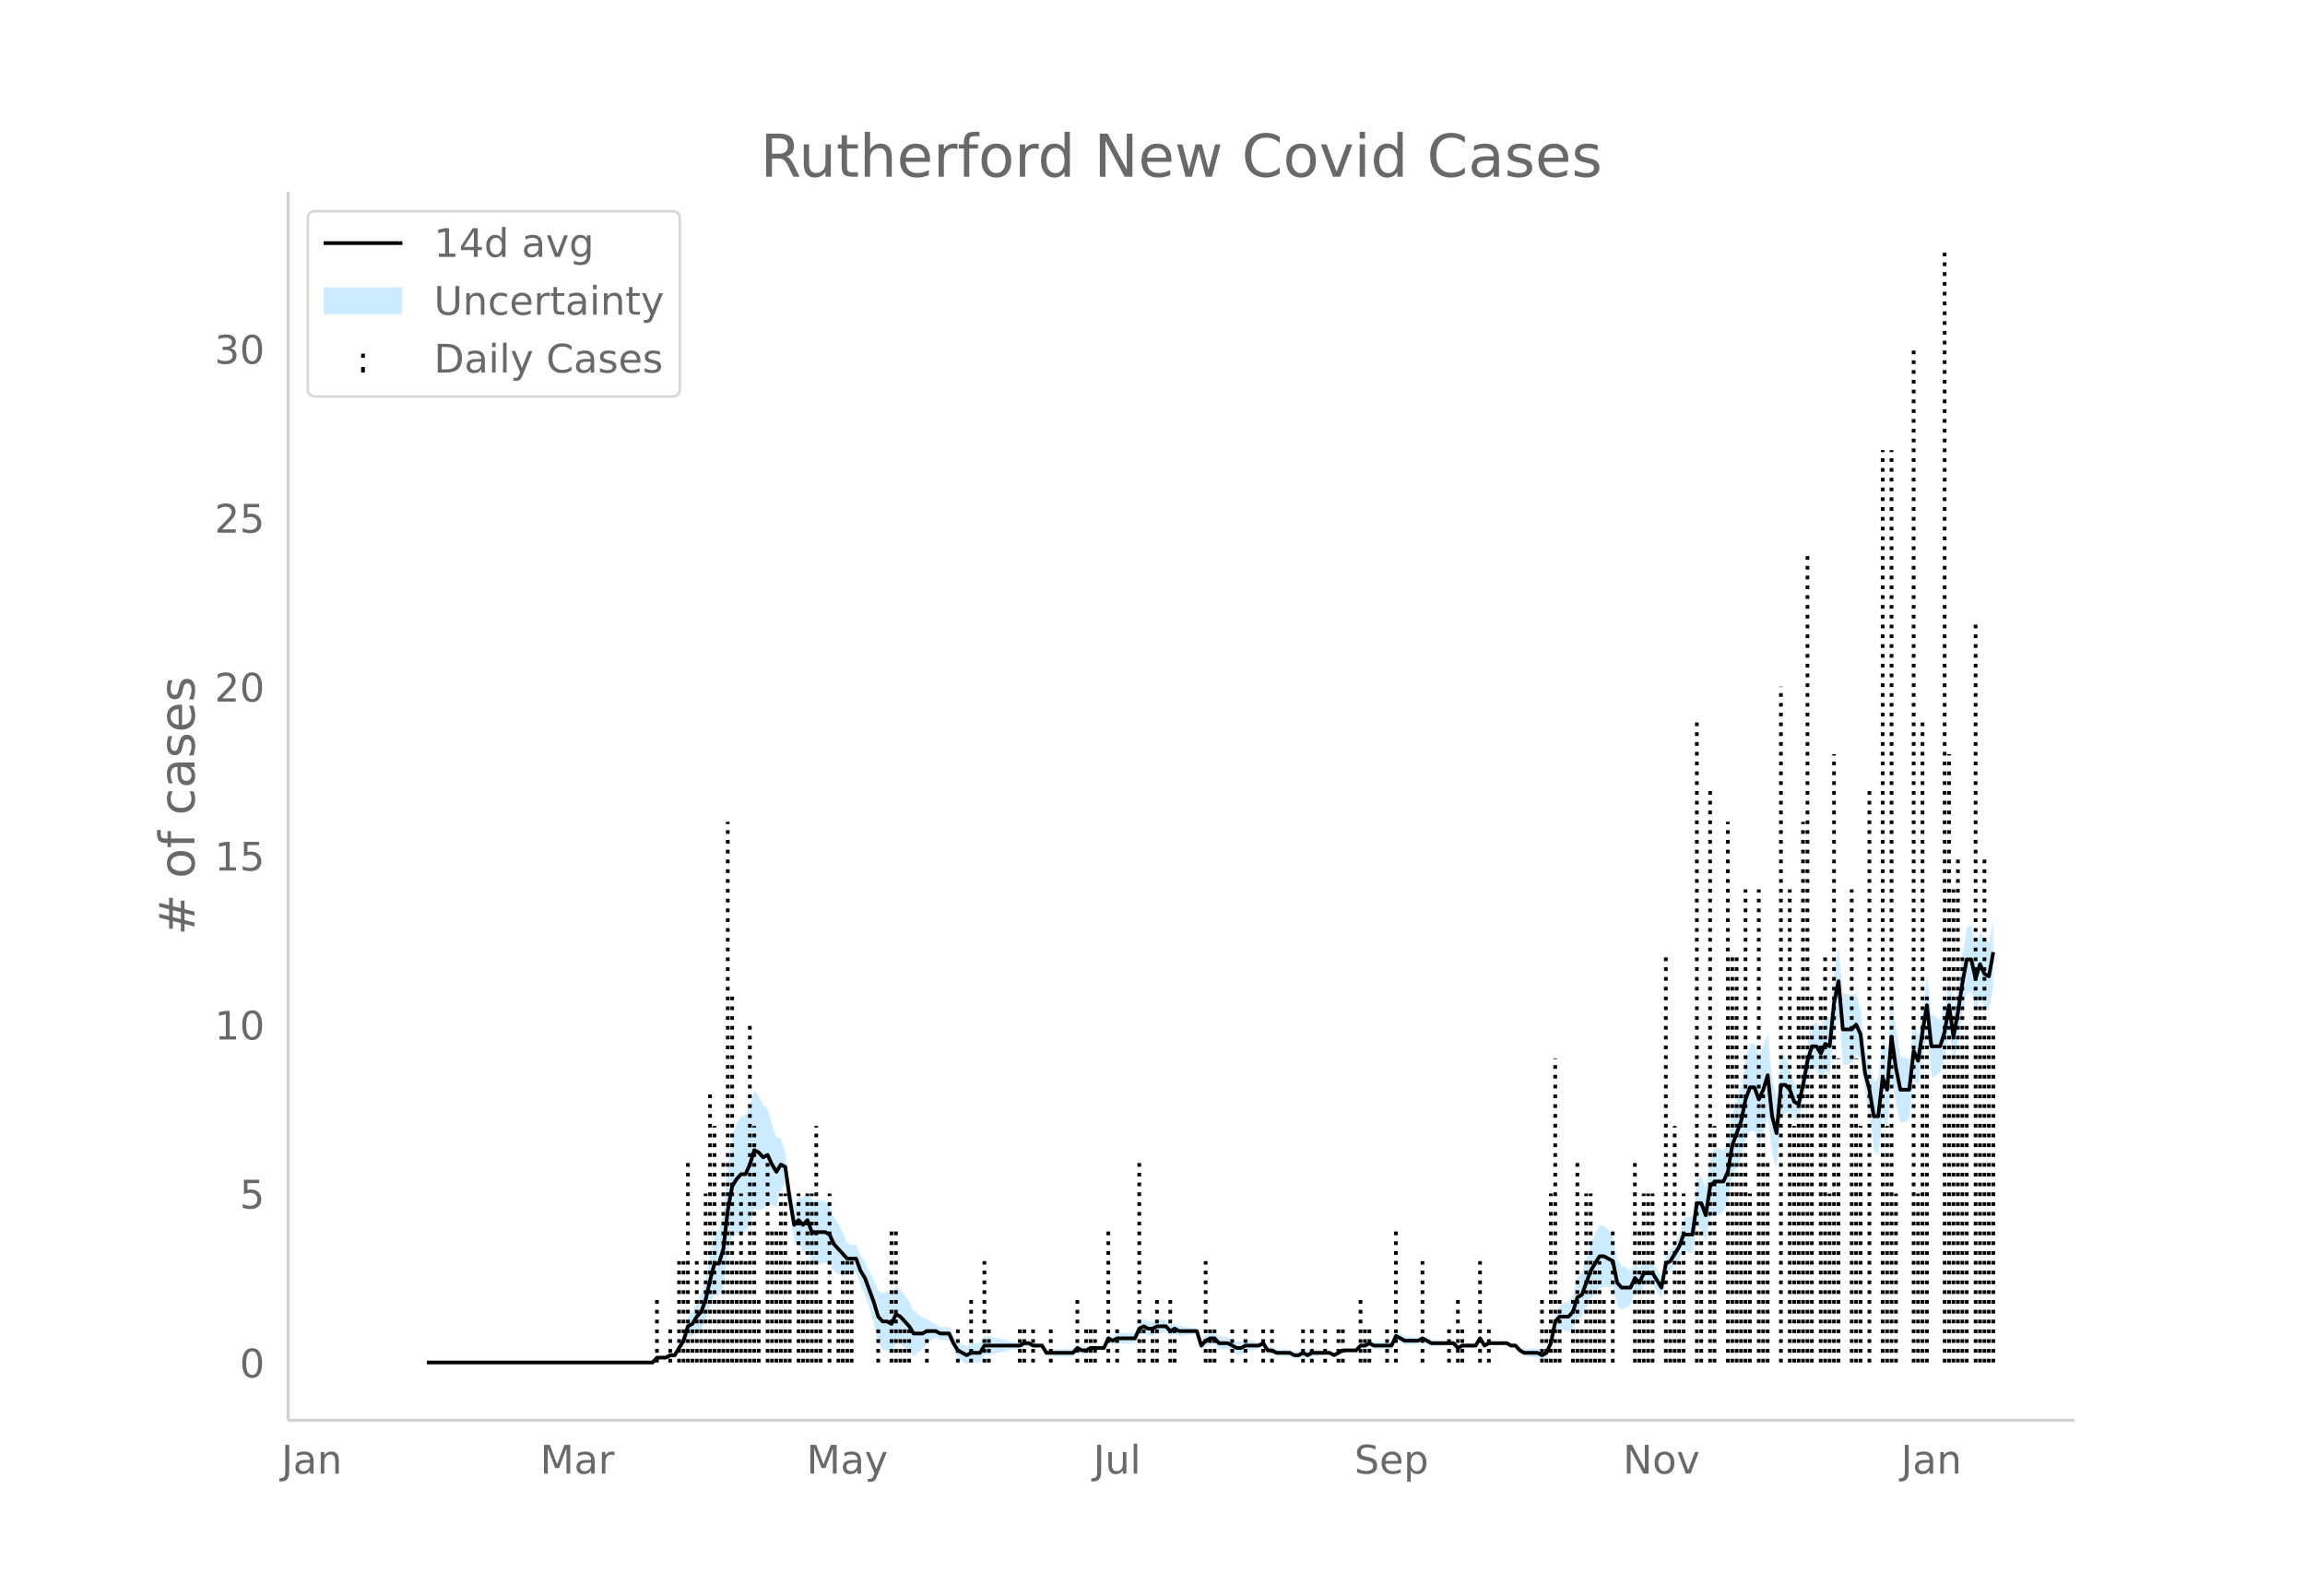 <svg height="864" viewBox="0 0 936 648" width="1248" xmlns="http://www.w3.org/2000/svg" xmlns:xlink="http://www.w3.org/1999/xlink"><defs><style>*{stroke-linecap:butt;stroke-linejoin:round}</style></defs><g id="figure_1"><path d="M0 648h936V0H0z" fill="#fff" id="patch_1"/><g id="axes_1"><path d="M117 576.72h725.4V77.76H117z" fill="none" id="patch_2"/><g id="PolyCollection_1"><defs><path d="M175.129-94.741H264.973l1.797-1.437 1.797.188 1.797.123 1.796-.754 1.797.146 1.797-2.367 1.797-2.072 1.797-4.266 1.797.11 1.797-1.83 1.797-1.01 1.797-3.685 1.796-6.017 1.797-4.815 1.797 1.292 1.797-4.526 1.797-12.925 1.797-6.882 1.797-1.123 1.797-.894 1.796.237 1.797-3.664 1.797-5.928 1.797.087 1.797.068 1.797-3.25 1.797 1.499 1.797.528 1.796-6.483 1.797-3.365 1.797 11.825 1.797 13.37 1.797-.381 1.797 3.42 1.797-1.068 1.797 5.918 1.796.179 1.797-.18 1.797-.403 1.797.069 1.797 3.3 1.797 1.364 1.797.353 1.797-.578 1.797-.814 1.796.275 1.797 5.353 1.797 3.612 1.797 5.607 1.797 6.275 1.797 7.477 1.797 3.057 1.797.419 1.796 1.02 1.797-4.311 1.797.491 1.797 1.45 1.797 1.425 1.797 2.165 1.797-1.456 1.797-1.332 1.796-2.59 1.797-1.347 1.797-.876 1.797.907 1.797.024 1.797-.024 1.797 4.295 1.797 3.126 1.796 1.132 1.797 1.248 1.797-.865 1.797.204 1.797.113 1.797-3.046 1.797-.234 1.797-.303 1.797-.391 1.796-.355 1.797-.463 1.797-.663 1.797-.08 1.797.02 1.797-.98 1.797-.207 1.797.788 1.796-.281 1.797-.543 1.797 3.483 1.797.282 1.797.192 1.797.137 1.797.097 1.797.063 1.796.033 1.797-2 1.797.935 1.797-.17 1.797-1.184 1.797-.09 1.797-.104 1.797-.12 1.796-3.246 1.797 1.204 1.797-.722 1.797.147 1.797.056 1.797-.028 1.797-.115 1.797-3.442 1.797-.64 1.796 1.003h1.797l1.797-1.004 1.797-.173 1.797-.354 1.797 1.884 1.797-1.16 1.797.833 1.796-.183 1.797-.233 1.797-.308 1.797-.463 1.797 7.017 1.797-1.72 1.797-.877 1.797.062 1.796 2.089 1.797.021 1.797-.08 1.797 1.093 1.797 1.012 1.797.022 1.797-1.13 1.797-.242 1.797-.37 1.796-.611 1.797-.99 1.797 3.069 1.797-.07 1.797.931 1.797.113 1.797.046 1.797-.015 1.796 1.11 1.797.125 1.797-.961 1.797.98 1.797-1.083 1.797-.143 1.797-.197 1.797-.623 1.796-.08 1.797.916 1.797-.98 1.797-.872 1.797.082 1.797.066h1.797l1.797-1.688 1.796.21 1.797-.768 1.797 1.052 1.797.037 1.797.005 1.797-.026 1.797-.06 1.797-3.652 1.797 1.035 1.796.956 1.797-.074 1.797-.132 1.797-.208 1.797-.938 1.797.932 1.797.98 1.797-.059 1.796-.067 1.797-.075 1.797-.086 1.797-.1 1.797 2.029 1.797-1.004 1.797.032 1.797.01 1.796-.01 1.797-2.829 1.797 2.797 1.797-1.045h7.188l1.796.989 1.797.003 1.797 2.106 1.797 1.308 1.797.235 1.797.18 1.797.139 1.797.932 1.797-.927 1.796-3.92 1.797-7.28 1.797-.664 1.797.903 1.797.678 1.797-1.247 1.797-4.647 1.797-.127 1.796-3.896 1.797-3.78 1.797-2.067 1.797-2.348 1.797-.214 1.797.087 1.797-.118 1.797 8.05 1.796 1.24 1.797-.873 1.797-1.084 1.797-5.074 1.797 1.496 1.797-4.433 1.797-.12 1.797-.006 1.796 2.867 1.797 2.652 1.797-10.159 1.797-1.11 1.797-2.517 1.797-1.952 1.797-3.668 1.797.697 1.797.31 1.796-10.63 1.797 1.122 1.797 5.255 1.797-10.407 1.797-1.009 1.797.024 1.797-1.106 1.797-4 1.796-10.067 1.797-4.061 1.797-3.986 1.797-7.092 1.797-3.62 1.797.135 1.797 5.045 1.797-3.996 1.796-6.767 1.797 15.468 1.797 5.56 1.797-20.786 1.797-2.01 1.797-.524 1.797 3.457 1.797-.034 1.796-8.284 1.797-8.758 1.797-4.274 1.797 1.203 1.797 3.446 1.797-3.105 1.797 1.57 1.797-15.973 1.797-7.77 1.796 19.616 1.797-.18 1.797-.555 1.797-3.357 1.797 1.555 1.797 15.015 1.797 8.253 1.797 13.734 1.796 2.147 1.797-15.36 1.797 5.449 1.797-21.483 1.797 11.782 1.797 6.462 1.797-.41 1.797-.684 1.796-16.45 1.797 2.528 1.797-11.63 1.797-8.178 1.797 16.778 1.797-1.022 1.797-1.527 1.797-5.726 1.796-10.254 1.797 12.742 1.797-9.333 1.797-11.146 1.797-8.636 1.797-.02 1.797 7.991 1.797-6.004 1.797 4.069 1.796 1.29 1.797-9.896v-27.835h0l-1.797 9.705-1.796-.67-1.797-3.771-1.797 5.757-1.797-7.69-1.797-.021-1.797 10.966-1.797 12.377-1.797 10.27-1.797-12.742-1.796 11.31-1.797 6.035-1.797-1.527-1.797-1.022-1.797-16.546-1.797 13.385-1.797 11.892-1.797-5.312-1.796 14.914-1.797-.684-1.797-.41-1.797-11.18-1.797-13.702-1.797 21.643-1.797-4.352-1.797 16.004-1.796 2.147-1.797-7.83-1.797-5.468-1.797-16.35-1.797-6.285-1.797.563-1.797-.555-1.797-.18-1.796-19.59-1.797 9.873-1.797 19.311-1.797-.39-1.797 4.737-1.797-2.435-1.797 1.203-1.797 7.488-1.797 10.845-1.796 7.397-1.797-1.994-1.797-6.344-1.797-4.445-1.797-2.01-1.797 18.42-1.797-8.162-1.797-17.857-1.796 4.995-1.797 3.845-1.797-4.756-1.797.135-1.797 6.18-1.797 10.551-1.797 5.816-1.797 5.74-1.796 11.496-1.797 3.84-1.797-1.106-1.797.024-1.797 2.912-1.797 13.116-1.797-4.546-1.797 1.121-1.796 14.855-1.797.31-1.797.697-1.797 6.132-1.797 3.93-1.797 3.362-1.797.851-1.797 9.444-1.797-3.23-1.796-3.013-1.797-.006-1.797-.12-1.797 3.408-1.797-2.425-1.797 2.767-1.797-1.084-1.797-.873-1.796-2.679-1.797-9.593-1.797-2.079-1.797-1.873-1.797-.213-1.797 3.533-1.797 3.814-1.797 6.02-1.796 5.905-1.797 1.834-1.797 7.114-1.797 2.674-1.797.678-1.797.903-1.797 3.256-1.797 10.363-1.796 3.92-1.797 1.034-1.797-1.028-1.797.139-1.797.18-1.797.235-1.797-.653-1.797-1.814-1.797.003-1.796-.972h-7.188l-1.797.916-1.797-3.084-1.797 3.052-1.796-.01-1.797.01-1.797.032-1.797.956-1.797-1.892-1.797-.1-1.797-.085-1.797-.076-1.796-.067-1.797-.059-1.797-.98-1.797-1.027-1.797 1.02-1.797-.206-1.797-.132-1.797-.075-1.796-1.004-1.797-.926-1.797 4.19-1.797-.06-1.797-.026-1.797.005-1.797.037-1.797-.909-1.797 1.193-1.796.21-1.797 2.233h-1.797l-1.797.065-1.797.083-1.797 1.088-1.797.98-1.797-1.045-1.796-.08-1.797-.622-1.797-.197-1.797-.143-1.797.877-1.797-.98-1.797 1-1.797.124-1.796-.85-1.797-.015-1.797.045-1.797.113-1.797-1.03-1.797-.069-1.797-2.81-1.797.969-1.796-.61-1.797-.371-1.797-.243-1.797.831-1.797.022-1.797-.948-1.797-.867-1.797-.08-1.797.021-1.796-1.832-1.797.063-1.797 1.082-1.797 2.2-1.797-4.744-1.797-.463-1.797-.308-1.797-.233-1.796-.183-1.797-1.127-1.797.8-1.797-2.036-1.797-.354-1.797-.174-1.797.957h-1.797l-1.796-.957-1.797 1.32-1.797 4.399-1.797-.115-1.797-.028-1.797.056-1.797.147-1.797 1.239-1.797-.757-1.796 4.595-1.797-.12-1.797-.103-1.797-.09-1.797.776-1.797-.17-1.797-1.026-1.797 1.921-1.796.033-1.797.063-1.797.096-1.797.138-1.797.192-1.797.282-1.797-2.398-1.797-.543-1.796-.282-1.797-1.172-1.797-.206-1.797.98-1.797.02-1.797-.08-1.797-.663-1.797-.464-1.796-.354-1.797-.392-1.797-.302-1.797-.234-1.797 2.834-1.797.114-1.797.203-1.797 1.096-1.797-.713-1.796-.827-1.797-2.756-1.797-3.545-1.797-.024-1.797.024-1.797-1.054-1.797-.876-1.797-1.347-1.796-.63-1.797-1.332-1.797-1.456-1.797-3.715-1.797-2.496-1.797-2.47-1.797-1.47-1.797 3.53-1.796-.94-1.797.42-1.797-.864-1.797-4.285-1.797-3.526-1.797-4.194-1.797-2.269-1.797-4.448-1.796.275-1.797-.815-1.797-4.498-1.797-3.567-1.797-2.557-1.797-4.54-1.797-1.892-1.797-.403-1.797-.18-1.796.179-1.797-3.883-1.797 2.851-1.797-.499-1.797 3.54-1.797-8.193-1.797-13.659-1.797-5.326-1.796-.602-1.797-5.352-1.797-6.343-1.797-1.29-1.797-3.852-1.797-1.873-1.797 5.833-1.797 4.178-1.796.237-1.797 3.026-1.797 4.758-1.797 12.72-1.797 18.44-1.797 7.235-1.797 1.292-1.797 8.907-1.796 9.665-1.797 6.115-1.797 2.911-1.797 4.052-1.797 2.07-1.797 7.495-1.797 3.81-1.797 3.512-1.797.147-1.796 1.206-1.797.123-1.797.188-1.797 2.484H175.129z" id="m9b365dae48" stroke="#fff" stroke-opacity=".2"/></defs><g clip-path="url(#p8414164d46)"><use xlink:href="#m9b365dae48" y="648" fill="#089fff" fill-opacity=".2" stroke="#fff" stroke-opacity=".2"/></g></g><g id="LineCollection_1" fill="none" stroke="#000" stroke-dasharray="1.5,2.475" stroke-width="1.5"><path clip-path="url(#p8414164d46)" d="M149.973 553.259h0M151.77 553.259h0M153.566 553.259h0M155.363 553.259h0M157.16 553.259h0M158.957 553.259h0M160.754 553.259h0M162.55 553.259h0M164.348 553.259h0M166.145 553.259h0M167.942 553.259h0M169.738 553.259h0M171.535 553.259h0M173.332 553.259h0M175.129 553.259h0M176.926 553.259h0M178.723 553.259h0M180.52 553.259h0M182.317 553.259h0M184.113 553.259h0M185.91 553.259h0M187.707 553.259h0M189.504 553.259h0M191.3 553.259h0M193.098 553.259h0M194.895 553.259h0M196.692 553.259h0M198.488 553.259h0M200.285 553.259h0M202.082 553.259h0M203.88 553.259h0M205.676 553.259h0M207.473 553.259h0M209.27 553.259h0M211.067 553.259h0M212.863 553.259h0M214.66 553.259h0M216.457 553.259h0M218.254 553.259h0M220.051 553.259h0M221.848 553.259h0M223.645 553.259h0M225.442 553.259h0M227.239 553.259h0M229.035 553.259h0M230.832 553.259h0M232.63 553.259h0M234.426 553.259h0M236.223 553.259h0M238.02 553.259h0M239.817 553.259h0M241.614 553.259h0M243.41 553.259h0M245.207 553.259h0M247.004 553.259h0M248.801 553.259h0M250.598 553.259h0M252.395 553.259h0M254.192 553.259h0M255.989 553.259h0M257.785 553.259h0M259.582 553.259h0M261.38 553.259h0M263.176 553.259h0M264.973 553.259h0M266.77 553.259v-27.444M268.567 553.259h0M270.364 553.259h0M272.16 553.259v-13.722M273.957 553.259h0M275.754 553.259v-41.166M277.551 553.259v-41.166M279.348 553.259v-82.33M281.145 553.259v-13.722M282.942 553.259v-41.166M284.739 553.259v-27.444M286.536 553.259v-68.61M288.332 553.259V443.485M290.13 553.259v-96.053M291.926 553.259v-27.444M293.723 553.259v-82.33M295.52 553.259V333.71M297.317 553.259v-150.94M299.114 553.259v-41.166M300.91 553.259v-68.61M302.707 553.259v-41.166M304.504 553.259V416.04M306.301 553.259v-96.053M308.098 553.259v-27.444M309.895 553.259h0M311.692 553.259v-82.33M313.489 553.259v-54.887M315.286 553.259v-54.887M317.082 553.259v-68.61M318.88 553.259v-68.61M320.676 553.259v-41.166M322.473 553.259h0M324.27 553.259v-68.61M326.067 553.259v-41.166M327.864 553.259v-68.61M329.66 553.259v-68.61M331.457 553.259v-96.053M333.254 553.259v-27.444M335.051 553.259h0M336.848 553.259v-68.61M338.645 553.259h0M340.442 553.259v-27.444M342.239 553.259v-41.166M344.036 553.259v-41.166M345.833 553.259v-41.166M347.63 553.259h0M349.426 553.259h0M351.223 553.259h0M353.02 553.259h0M354.817 553.259h0M356.614 553.259v-13.722M358.41 553.259h0M360.208 553.259h0M362.004 553.259v-54.887M363.801 553.259v-54.887M365.598 553.259v-13.722M367.395 553.259v-13.722M369.192 553.259v-13.722M370.989 553.259h0M372.786 553.259h0M374.583 553.259h0M376.38 553.259v-13.722M378.176 553.259h0M379.973 553.259h0M381.77 553.259h0M383.567 553.259h0M385.364 553.259h0M387.16 553.259h0M388.958 553.259v-13.722M390.754 553.259h0M392.551 553.259h0M394.348 553.259v-27.444M396.145 553.259h0M397.942 553.259h0M399.739 553.259v-41.166M401.536 553.259v-13.722M403.333 553.259h0M405.13 553.259h0M406.926 553.259h0M408.723 553.259h0M410.52 553.259h0M412.317 553.259h0M414.114 553.259v-13.722M415.91 553.259v-13.722M417.708 553.259h0M419.505 553.259v-13.722M421.301 553.259h0M423.098 553.259h0M424.895 553.259h0M426.692 553.259v-13.722M428.489 553.259h0M430.286 553.259h0M432.083 553.259h0M433.88 553.259h0M435.676 553.259h0M437.473 553.259v-27.444M439.27 553.259h0M441.067 553.259v-13.722M442.864 553.259v-13.722M444.66 553.259v-13.722M446.458 553.259h0M448.255 553.259h0M450.051 553.259v-54.887M451.848 553.259h0M453.645 553.259v-13.722M455.442 553.259h0M457.239 553.259h0M459.036 553.259h0M460.833 553.259h0M462.63 553.259v-82.33M464.427 553.259v-13.722M466.223 553.259h0M468.02 553.259v-13.722M469.817 553.259v-27.444M471.614 553.259h0M473.41 553.259h0M475.208 553.259v-27.444M477.005 553.259v-13.722M478.802 553.259h0M480.598 553.259h0M482.395 553.259h0M484.192 553.259h0M485.99 553.259h0M487.786 553.259h0M489.583 553.259v-41.166M491.38 553.259v-13.722M493.177 553.259v-13.722M494.973 553.259h0M496.77 553.259h0M498.567 553.259h0M500.364 553.259v-13.722M502.161 553.259h0M503.958 553.259h0M505.755 553.259v-13.722M507.552 553.259h0M509.349 553.259h0M511.145 553.259h0M512.942 553.259v-13.722M514.74 553.259h0M516.536 553.259v-13.722M518.333 553.259h0M520.13 553.259h0M521.927 553.259h0M523.724 553.259h0M525.52 553.259h0M527.317 553.259h0M529.114 553.259v-13.722M530.911 553.259h0M532.708 553.259v-13.722M534.505 553.259h0M536.302 553.259h0M538.099 553.259v-13.722M539.895 553.259h0M541.692 553.259h0M543.49 553.259v-13.722M545.286 553.259v-13.722M547.083 553.259h0M548.88 553.259h0M550.677 553.259h0M552.474 553.259v-27.444M554.27 553.259v-13.722M556.067 553.259v-13.722M557.864 553.259h0M559.661 553.259h0M561.458 553.259h0M563.255 553.259v-13.722M565.052 553.259h0M566.849 553.259v-54.887M568.646 553.259h0M570.442 553.259h0M572.24 553.259h0M574.036 553.259h0M575.833 553.259h0M577.63 553.259v-41.166M579.427 553.259h0M581.224 553.259h0M583.02 553.259h0M584.817 553.259h0M586.614 553.259h0M588.411 553.259v-13.722M590.208 553.259h0M592.005 553.259v-27.444M593.802 553.259v-13.722M595.599 553.259h0M597.396 553.259h0M599.192 553.259h0M600.99 553.259v-41.166M602.786 553.259h0M604.583 553.259v-13.722M606.38 553.259h0M608.177 553.259h0M609.974 553.259h0M611.77 553.259h0M613.567 553.259h0M615.364 553.259h0M617.161 553.259h0M618.958 553.259h0M620.755 553.259h0M622.552 553.259h0M624.349 553.259h0M626.146 553.259v-27.444M627.943 553.259v-13.722M629.74 553.259v-68.61M631.536 553.259V429.763M633.333 553.259v-27.444M635.13 553.259h0M636.927 553.259h0M638.724 553.259v-27.444M640.52 553.259v-82.33M642.318 553.259v-13.722M644.114 553.259v-68.61M645.911 553.259v-68.61M647.708 553.259v-41.166M649.505 553.259v-41.166M651.302 553.259v-27.444M653.099 553.259h0M654.896 553.259v-54.887M656.693 553.259h0M658.49 553.259h0M660.286 553.259h0M662.083 553.259h0M663.88 553.259v-82.33M665.677 553.259v-54.887M667.474 553.259v-68.61M669.27 553.259v-68.61M671.068 553.259v-68.61M672.864 553.259h0M674.661 553.259h0M676.458 553.259V388.597M678.255 553.259v-13.722M680.052 553.259v-96.053M681.849 553.259v-41.166M683.646 553.259v-68.61M685.443 553.259h0M687.24 553.259h0M689.036 553.259V292.545M690.833 553.259v-54.887M692.63 553.259h0M694.427 553.259v-233.27M696.224 553.259v-96.053M698.02 553.259h0M699.818 553.259h0M701.615 553.259V333.71M703.411 553.259V388.597M705.208 553.259V388.597M707.005 553.259V443.485M708.802 553.259V361.154M710.599 553.259v-68.61M712.396 553.259h0M714.193 553.259V361.154M715.99 553.259V443.485M717.786 553.259v-82.33M719.583 553.259h0M721.38 553.259h0M723.177 553.259V278.823M724.974 553.259h0M726.77 553.259V361.154M728.568 553.259v-96.053M730.365 553.259v-150.94M732.161 553.259V333.71M733.958 553.259V223.936M735.755 553.259v-150.94M737.552 553.259h0M739.349 553.259v-150.94M741.146 553.259V388.597M742.943 553.259v-68.61M744.74 553.259V306.267M746.537 553.259V429.763M748.333 553.259h0M750.13 553.259h0M751.927 553.259V361.154M753.724 553.259V429.763M755.52 553.259v-96.053M757.318 553.259h0M759.115 553.259v-233.27M760.912 553.259h0M762.708 553.259h0M764.505 553.259V182.77M766.302 553.259v-96.053M768.1 553.259V182.77M769.896 553.259v-68.61M771.693 553.259h0M773.49 553.259h0M775.287 553.259h0M777.083 553.259V141.605M778.88 553.259v-68.61M780.677 553.259V292.545M782.474 553.259v-150.94M784.271 553.259h0M786.068 553.259h0M787.865 553.259h0M789.662 553.259V100.44M791.458 553.259V306.267M793.255 553.259V361.154M795.052 553.259V347.432M796.85 553.259V388.597M798.646 553.259V416.04M800.443 553.259h0M802.24 553.259v-301.88M804.037 553.259v-150.94M805.834 553.259V347.432M807.63 553.259V416.04M809.427 553.259V416.04"/></g><path clip-path="url(#p8414164d46)" d="M173.332 553.259h91.641l1.797-1.96h3.594l1.796-.98h1.797l3.594-5.881 1.797-5.881 1.797-.98 1.797-2.94 1.797-1.96 1.797-4.902 1.796-7.84 1.797-6.861h1.797l1.797-5.881 1.797-15.682 1.797-9.801 1.797-2.94 1.797-1.961h1.796l1.797-3.92 1.797-5.881 1.797.98 1.797 1.96 1.797-.98 1.797 3.92 1.797 2.94 1.796-2.94 1.797.98 1.797 12.742 1.797 10.782 1.797-1.96 1.797 1.96 1.797-1.96 1.797 4.9h5.39l1.797.98 1.797 3.92 5.39 5.881h3.594l1.797 4.901 1.797 2.94 3.594 9.802 1.797 5.88 1.797 1.96h1.797l1.796.98 1.797-3.92 1.797.98 3.594 3.92 1.797 2.941h3.594l1.796-.98h3.594l1.797.98h3.594l1.797 3.92 1.797 2.941 3.593 1.96 1.797-.98h3.594l1.797-2.94h14.375l1.797-.98h1.797l1.797.98h3.593l1.797 2.94h10.781l1.797-1.96 1.797.98h1.797l1.797-.98h5.39l1.797-3.92 1.797.98 1.797-.98h7.188l1.797-3.921 1.797-.98 1.796.98h1.797l1.797-.98h3.594l1.797 1.96 1.797-.98 1.797.98h7.187l1.797 5.88 1.797-1.96 1.797-.98h1.797l1.796 1.96h3.594l3.594 1.961h1.797l1.797-.98h5.39l1.797-.98 1.797 2.94h1.797l1.797.98h5.39l1.797.98h1.797l1.797-.98 1.797.98 1.797-.98h7.187l1.797.98 3.594-1.96h5.39l1.798-1.96h1.796l1.797-.98 1.797.98h7.188l1.797-3.92 3.593 1.96h5.391l1.797-.98 3.594 1.96h8.984l1.797 1.96 1.797-.98h5.39l1.797-2.94 1.797 2.94 1.797-.98h7.188l1.796.98h1.797l1.797 1.96 1.797.98h5.39l1.798.98 1.797-.98 1.796-3.92 1.797-8.821 1.797-1.96h3.594l1.797-1.96 1.797-5.882 1.797-.98 3.593-9.801 3.594-5.88h1.797l3.594 1.96 1.797 8.82 1.796 1.96h3.594l1.797-3.92 1.797 1.96 1.797-3.92h3.594l3.593 5.88 1.797-9.8 1.797-.98 3.594-5.881 1.797-4.901h3.594l1.796-12.742h1.797l1.797 4.901 1.797-11.761 1.797-1.96h3.594l1.797-3.921 1.796-10.782 3.594-9.8 1.797-8.822 1.797-4.9h1.797l1.797 4.9 1.797-3.92 1.796-5.881 1.797 16.662 1.797 6.86 1.797-19.602h1.797l1.797 1.96 1.797 4.901 1.797.98 1.796-7.84 1.797-9.802 1.797-5.88h1.797l1.797 2.94 1.797-3.921 1.797.98 1.797-17.642 1.797-8.821L748.333 418h3.594l1.797-1.96 1.797 3.92 1.797 15.683 1.797 6.86 1.797 10.782h1.796l1.797-15.682 1.797 4.9 1.797-21.562 1.797 12.741 1.797 8.821h3.594l1.796-15.682 1.797 3.92 1.797-11.76 1.797-10.782 1.797 16.662h3.594l1.797-5.88 1.796-10.782 1.797 12.742 1.797-9.802 1.797-11.761 1.797-9.801h1.797l1.797 7.84 1.797-5.88 1.797 3.92 1.796.98 1.797-9.8h0" fill="none" stroke="#000" stroke-linecap="round" stroke-width="1.5" id="line2d_1"/><path d="M117 576.72V77.76" fill="none" stroke="#d3d3d3" stroke-linecap="square" stroke-width="1.25" id="patch_3"/><path d="M117 576.72h725.4" fill="none" stroke="#d3d3d3" stroke-linecap="square" stroke-width="1.25" id="patch_4"/><g id="matplotlib.axis_1"><g id="xtick_1"><g transform="matrix(.16 0 0 -.16 114.28 598.378)" fill="#696969" id="text_1"><defs><path d="M9.813 72.906h9.859V5.078q0-13.187-5-19.14-5-5.954-16.094-5.954h-3.75v8.297h3.078q6.531 0 9.219 3.672Q9.813-4.39 9.813 5.078z" id="DejaVuSans-74"/><path d="M34.281 27.484q-10.89 0-15.093-2.484-4.204-2.484-4.204-8.5 0-4.781 3.157-7.594 3.156-2.797 8.562-2.797 7.485 0 12 5.297 4.516 5.297 4.516 14.078v2zm17.922 3.72V0H43.22v8.297Q40.14 3.328 35.547.953q-4.594-2.375-11.234-2.375-8.391 0-13.36 4.719Q6 8.016 6 15.922q0 9.219 6.172 13.906 6.187 4.688 18.437 4.688h12.61v.89q0 6.203-4.078 9.594-4.078 3.39-11.453 3.39-4.688 0-9.141-1.124-4.438-1.125-8.531-3.375v8.312q4.921 1.906 9.562 2.844 4.64.953 9.031.953 11.875 0 17.735-6.156 5.86-6.14 5.86-18.64z" id="DejaVuSans-97"/><path d="M54.89 33.016V0h-8.984v32.719q0 7.765-3.031 11.61-3.031 3.858-9.078 3.858-7.281 0-11.484-4.64-4.204-4.625-4.204-12.64V0H9.08v54.688h9.03v-8.5q3.235 4.937 7.594 7.374Q30.078 56 35.797 56q9.422 0 14.25-5.828 4.844-5.828 4.844-17.156z" id="DejaVuSans-110"/></defs><use xlink:href="#DejaVuSans-74"/><use x="29.492" xlink:href="#DejaVuSans-97"/><use x="90.771" xlink:href="#DejaVuSans-110"/></g></g><g id="xtick_2"><g transform="matrix(.16 0 0 -.16 219.332 598.378)" fill="#696969" id="text_2"><defs><path d="M9.813 72.906h14.703l18.593-49.61 18.703 49.61h14.704V0H66.89v64.016l-18.797-50h-9.907l-18.796 50V0H9.813z" id="DejaVuSans-77"/><path d="M41.11 46.297q-1.516.875-3.297 1.281Q36.03 48 33.89 48q-7.625 0-11.703-4.953-4.079-4.953-4.079-14.234V0H9.08v54.688h9.03v-8.5q2.844 4.984 7.375 7.39Q30.031 56 36.531 56q.922 0 2.047-.125 1.125-.11 2.484-.36z" id="DejaVuSans-114"/></defs><use xlink:href="#DejaVuSans-77"/><use x="86.279" xlink:href="#DejaVuSans-97"/><use x="147.559" xlink:href="#DejaVuSans-114"/></g></g><g id="xtick_3"><g transform="matrix(.16 0 0 -.16 327.496 598.378)" fill="#696969" id="text_3"><defs><path d="M32.172-5.078q-3.797-9.766-7.422-12.735-3.61-2.984-9.656-2.984H7.906v7.516h5.282q3.703 0 5.75 1.765Q21-9.766 23.483-3.219l1.61 4.094-22.11 53.813H12.5l17.094-42.766 17.093 42.766h9.516z" id="DejaVuSans-121"/></defs><use xlink:href="#DejaVuSans-77"/><use x="86.279" xlink:href="#DejaVuSans-97"/><use x="147.559" xlink:href="#DejaVuSans-121"/></g></g><g id="xtick_4"><g transform="matrix(.16 0 0 -.16 443.993 598.378)" fill="#696969" id="text_4"><defs><path d="M8.5 21.578v33.11h8.984V21.922q0-7.766 3.016-11.656 3.031-3.875 9.094-3.875 7.265 0 11.484 4.64 4.234 4.64 4.234 12.656v31h8.985V0h-8.984v8.406Q42.047 3.422 37.718 1q-4.313-2.422-10.032-2.422-9.421 0-14.312 5.86Q8.5 10.296 8.5 21.578zM31.11 56z" id="DejaVuSans-117"/><path d="M9.422 75.984h8.984V0H9.422z" id="DejaVuSans-108"/></defs><use xlink:href="#DejaVuSans-74"/><use x="29.492" xlink:href="#DejaVuSans-117"/><use x="92.871" xlink:href="#DejaVuSans-108"/></g></g><g id="xtick_5"><g transform="matrix(.16 0 0 -.16 549.972 598.378)" fill="#696969" id="text_5"><defs><path d="M53.516 70.516V60.89q-5.61 2.687-10.594 4-4.984 1.328-9.625 1.328-8.047 0-12.422-3.125t-4.375-8.89q0-4.845 2.906-7.313 2.907-2.453 11.016-3.97l5.953-1.218q11.031-2.11 16.281-7.406 5.25-5.297 5.25-14.172 0-10.61-7.11-16.078-7.093-5.469-20.812-5.469-5.172 0-11.015 1.172Q13.14.922 6.89 3.219v10.156q6-3.36 11.765-5.078 5.766-1.703 11.328-1.703 8.438 0 13.032 3.312 4.593 3.328 4.593 9.485 0 5.359-3.297 8.39-3.296 3.032-10.812 4.547L27.484 33.5q-11.03 2.188-15.968 6.875-4.922 4.688-4.922 13.047 0 9.672 6.812 15.234 6.813 5.563 18.766 5.563 5.14 0 10.453-.938 5.328-.922 10.89-2.765z" id="DejaVuSans-83"/><path d="M56.203 29.594v-4.39H14.891q.593-9.282 5.593-14.142 5-4.859 13.938-4.859 5.172 0 10.031 1.266 4.86 1.265 9.656 3.812v-8.5Q49.266.734 44.187-.344 39.11-1.422 33.892-1.422q-13.094 0-20.735 7.61-7.64 7.625-7.64 20.625 0 13.421 7.25 21.296Q20.016 56 32.328 56q11.031 0 17.453-7.11 6.422-7.093 6.422-19.296zm-8.984 2.64q-.094 7.36-4.125 11.75-4.032 4.407-10.672 4.407-7.516 0-12.031-4.25-4.516-4.25-5.203-11.97z" id="DejaVuSans-101"/><path d="M18.11 8.203v-29H9.077v75.484h9.031v-8.296q2.844 4.875 7.157 7.234Q29.594 56 35.594 56q9.968 0 16.187-7.906 6.235-7.907 6.235-20.797T51.78 6.484q-6.218-7.906-16.187-7.906-6 0-10.328 2.375-4.313 2.375-7.157 7.25zm30.578 19.094q0 9.906-4.079 15.547-4.078 5.64-11.203 5.64-7.14 0-11.218-5.64-4.079-5.64-4.079-15.547 0-9.906 4.078-15.547 4.079-5.64 11.22-5.64 7.124 0 11.202 5.64t4.078 15.547z" id="DejaVuSans-112"/></defs><use xlink:href="#DejaVuSans-83"/><use x="63.477" xlink:href="#DejaVuSans-101"/><use x="125" xlink:href="#DejaVuSans-112"/></g></g><g id="xtick_6"><g transform="matrix(.16 0 0 -.16 659.046 598.378)" fill="#696969" id="text_6"><defs><path d="M9.813 72.906h13.28l32.329-60.984v60.984h9.562V0h-13.28L19.39 60.984V0H9.813z" id="DejaVuSans-78"/><path d="M30.61 48.39q-7.22 0-11.422-5.64-4.204-5.64-4.204-15.453 0-9.813 4.172-15.453 4.188-5.64 11.453-5.64 7.188 0 11.375 5.655 4.203 5.672 4.203 15.438 0 9.719-4.203 15.406-4.187 5.688-11.375 5.688zm0 7.61q11.718 0 18.406-7.625 6.703-7.61 6.703-21.078 0-13.422-6.703-21.078-6.688-7.64-18.407-7.64-11.765 0-18.437 7.64-6.656 7.656-6.656 21.078 0 13.469 6.656 21.078Q18.844 56 30.609 56z" id="DejaVuSans-111"/><path d="M2.984 54.688H12.5L29.594 8.797l17.093 45.89h9.516L35.687 0H23.485z" id="DejaVuSans-118"/></defs><use xlink:href="#DejaVuSans-78"/><use x="74.805" xlink:href="#DejaVuSans-111"/><use x="135.986" xlink:href="#DejaVuSans-118"/></g></g><g id="xtick_7"><g transform="matrix(.16 0 0 -.16 771.938 598.378)" fill="#696969" id="text_7"><use xlink:href="#DejaVuSans-74"/><use x="29.492" xlink:href="#DejaVuSans-97"/><use x="90.771" xlink:href="#DejaVuSans-110"/></g></g></g><g id="matplotlib.axis_2"><g id="ytick_1"><g transform="matrix(.16 0 0 -.16 97.32 559.338)" fill="#696969" id="text_8"><defs><path d="M31.781 66.406q-7.61 0-11.453-7.5Q16.5 51.422 16.5 36.375q0-14.984 3.828-22.484 3.844-7.5 11.453-7.5 7.672 0 11.5 7.5 3.844 7.5 3.844 22.484 0 15.047-3.844 22.531-3.828 7.5-11.5 7.5zm0 7.813q12.266 0 18.735-9.703 6.468-9.688 6.468-28.141 0-18.406-6.468-28.11-6.47-9.687-18.735-9.687-12.25 0-18.718 9.688-6.47 9.703-6.47 28.109 0 18.453 6.47 28.14Q19.53 74.22 31.78 74.22z" id="DejaVuSans-48"/></defs><use xlink:href="#DejaVuSans-48"/></g></g><g id="ytick_2"><g transform="matrix(.16 0 0 -.16 97.32 490.729)" fill="#696969" id="text_9"><defs><path d="M10.797 72.906h38.719v-8.312H19.828v-17.86q2.14.735 4.281 1.094 2.157.36 4.313.36 12.203 0 19.328-6.688 7.14-6.688 7.14-18.11 0-11.765-7.328-18.296-7.328-6.516-20.656-6.516-4.593 0-9.36.781-4.75.782-9.827 2.344v9.922q4.39-2.39 9.078-3.563 4.687-1.171 9.906-1.171 8.453 0 13.375 4.437 4.938 4.438 4.938 12.063 0 7.609-4.938 12.047-4.922 4.453-13.375 4.453-3.953 0-7.89-.875-3.922-.875-8.016-2.735z" id="DejaVuSans-53"/></defs><use xlink:href="#DejaVuSans-53"/></g></g><g id="ytick_3"><g transform="matrix(.16 0 0 -.16 87.14 422.12)" fill="#696969" id="text_10"><defs><path d="M12.406 8.297h16.11v55.625l-17.532-3.516v8.985l17.438 3.515h9.86V8.296H54.39V0H12.406z" id="DejaVuSans-49"/></defs><use xlink:href="#DejaVuSans-49"/><use x="63.623" xlink:href="#DejaVuSans-48"/></g></g><g id="ytick_4"><g transform="matrix(.16 0 0 -.16 87.14 353.51)" fill="#696969" id="text_11"><use xlink:href="#DejaVuSans-49"/><use x="63.623" xlink:href="#DejaVuSans-53"/></g></g><g id="ytick_5"><g transform="matrix(.16 0 0 -.16 87.14 284.902)" fill="#696969" id="text_12"><defs><path d="M19.188 8.297h34.421V0H7.33v8.297q5.609 5.812 15.296 15.594 9.703 9.797 12.188 12.64 4.734 5.313 6.609 9 1.89 3.688 1.89 7.25 0 5.813-4.078 9.469-4.078 3.672-10.625 3.672-4.64 0-9.797-1.61-5.14-1.609-11-4.89v9.969Q13.767 71.78 18.938 73q5.188 1.219 9.485 1.219 11.328 0 18.062-5.672 6.735-5.656 6.735-15.125 0-4.5-1.688-8.531-1.672-4.016-6.125-9.485-1.218-1.422-7.765-8.187-6.532-6.766-18.453-18.922z" id="DejaVuSans-50"/></defs><use xlink:href="#DejaVuSans-50"/><use x="63.623" xlink:href="#DejaVuSans-48"/></g></g><g id="ytick_6"><g transform="matrix(.16 0 0 -.16 87.14 216.293)" fill="#696969" id="text_13"><use xlink:href="#DejaVuSans-50"/><use x="63.623" xlink:href="#DejaVuSans-53"/></g></g><g id="ytick_7"><g transform="matrix(.16 0 0 -.16 87.14 147.684)" fill="#696969" id="text_14"><defs><path d="M40.578 39.313Q47.656 37.797 51.625 33q3.984-4.781 3.984-11.813 0-10.78-7.422-16.703-7.421-5.906-21.093-5.906-4.578 0-9.438.906-4.86.907-10.031 2.72v9.515q4.094-2.39 8.969-3.61 4.89-1.218 10.218-1.218 9.266 0 14.125 3.656 4.86 3.656 4.86 10.64 0 6.454-4.516 10.079-4.515 3.64-12.562 3.64h-8.5v8.11h8.89q7.266 0 11.125 2.906 3.86 2.906 3.86 8.375 0 5.61-3.985 8.61-3.968 3.015-11.39 3.015-4.063 0-8.703-.89-4.641-.876-10.203-2.72v8.782q5.624 1.562 10.53 2.344 4.907.78 9.25.78 11.235 0 17.766-5.109 6.547-5.093 6.547-13.78 0-6.063-3.468-10.235-3.47-4.172-9.86-5.782z" id="DejaVuSans-51"/></defs><use xlink:href="#DejaVuSans-51"/><use x="63.623" xlink:href="#DejaVuSans-48"/></g></g><g transform="matrix(0 -.2 -.2 0 78.98 379.813)" fill="#696969" id="text_15"><defs><path d="M51.125 44H36.922l-4.11-16.313h14.313zm-7.328 27.781l-5.078-20.265h14.265L58.11 71.78h7.813L60.89 51.516h15.234V44h-17.14l-4-16.313h15.53V20.22H53.079L48 0h-7.813l5.032 20.219H30.906L25.875 0h-7.86l5.079 20.219H7.719v7.468h17.187L29 44H13.281v7.516h17.625l4.985 20.265z" id="DejaVuSans-35"/><path d="M37.11 75.984V68.5h-8.594q-4.828 0-6.72-1.953-1.874-1.953-1.874-7.031v-4.828h14.797v-6.985H19.922V0H10.89v47.703H2.297v6.984h8.594V58.5q0 9.125 4.25 13.297 4.25 4.187 13.468 4.187z" id="DejaVuSans-102"/><path d="M48.781 52.594v-8.407q-3.812 2.11-7.64 3.157-3.828 1.047-7.735 1.047-8.75 0-13.593-5.547-4.829-5.532-4.829-15.547 0-10.016 4.829-15.563 4.843-5.53 13.593-5.53 3.907 0 7.735 1.046 3.828 1.047 7.64 3.156V2.094Q45.016.344 40.984-.531q-4.015-.89-8.562-.89-12.36 0-19.64 7.765-7.266 7.765-7.266 20.953 0 13.375 7.343 21.031Q20.22 56 33.016 56q4.14 0 8.093-.86 3.953-.843 7.672-2.546z" id="DejaVuSans-99"/><path d="M44.281 53.078v-8.5q-3.797 1.953-7.906 2.922-4.094.984-8.5.984-6.688 0-10.031-2.047-3.344-2.046-3.344-6.156 0-3.125 2.39-4.906 2.391-1.781 9.626-3.39l3.078-.688q9.562-2.047 13.593-5.781 4.032-3.735 4.032-10.422 0-7.625-6.032-12.078-6.03-4.438-16.578-4.438-4.39 0-9.156.86Q10.688.296 5.422 2v9.281q4.984-2.594 9.812-3.89 4.829-1.282 9.579-1.282 6.343 0 9.75 2.172 3.421 2.172 3.421 6.125 0 3.656-2.468 5.61-2.453 1.953-10.813 3.765l-3.125.735q-8.344 1.75-12.062 5.39-3.704 3.64-3.704 9.985 0 7.718 5.47 11.906Q16.75 56 26.811 56q4.97 0 9.36-.734 4.406-.72 8.11-2.188z" id="DejaVuSans-115"/></defs><use xlink:href="#DejaVuSans-35"/><use x="83.789" xlink:href="#DejaVuSans-32"/><use x="115.576" xlink:href="#DejaVuSans-111"/><use x="176.758" xlink:href="#DejaVuSans-102"/><use x="211.963" xlink:href="#DejaVuSans-32"/><use x="243.75" xlink:href="#DejaVuSans-99"/><use x="298.73" xlink:href="#DejaVuSans-97"/><use x="360.01" xlink:href="#DejaVuSans-115"/><use x="412.109" xlink:href="#DejaVuSans-101"/><use x="473.633" xlink:href="#DejaVuSans-115"/></g></g><g transform="matrix(.24 0 0 -.24 308.75 71.76)" fill="#696969" id="text_16"><defs><path d="M44.39 34.188q3.172-1.079 6.172-4.594 3-3.516 6.032-9.672L66.609 0H56l-9.313 18.703q-3.624 7.328-7.015 9.719-3.39 2.39-9.25 2.39h-10.75V0h-9.86v72.906h22.266q12.5 0 18.656-5.234 6.157-5.219 6.157-15.766 0-6.89-3.203-11.437-3.204-4.532-9.297-6.282zM19.673 64.797V38.922h12.406q7.125 0 10.766 3.297 3.64 3.297 3.64 9.687 0 6.39-3.64 9.64-3.64 3.25-10.766 3.25z" id="DejaVuSans-82"/><path d="M18.313 70.219V54.688h18.5v-6.985h-18.5V18.016q0-6.688 1.828-8.594 1.828-1.906 7.453-1.906h9.218V0h-9.218q-10.407 0-14.36 3.875-3.953 3.89-3.953 14.14v29.688H2.687v6.984h6.594V70.22z" id="DejaVuSans-116"/><path d="M54.89 33.016V0h-8.984v32.719q0 7.765-3.031 11.61-3.031 3.858-9.078 3.858-7.281 0-11.484-4.64-4.204-4.625-4.204-12.64V0H9.08v75.984h9.03V46.188q3.235 4.937 7.594 7.374Q30.078 56 35.797 56q9.422 0 14.25-5.828 4.844-5.828 4.844-17.156z" id="DejaVuSans-104"/><path d="M45.406 46.39v29.594h8.985V0h-8.985v8.203Q42.578 3.328 38.25.953q-4.313-2.375-10.375-2.375-9.906 0-16.14 7.906-6.22 7.922-6.22 20.813 0 12.89 6.22 20.797Q17.968 56 27.874 56q6.063 0 10.375-2.375 4.328-2.36 7.156-7.234zm-30.61-19.093q0-9.906 4.079-15.547 4.078-5.64 11.203-5.64 7.125 0 11.219 5.64 4.11 5.64 4.11 15.547 0 9.906-4.11 15.547-4.094 5.64-11.219 5.64-7.125 0-11.203-5.64-4.078-5.64-4.078-15.547z" id="DejaVuSans-100"/><path d="M4.203 54.688h8.985l11.234-42.672 11.172 42.672h10.593l11.235-42.672 11.187 42.672h8.985L63.28 0H52.688L40.922 44.828 29.109 0H18.5z" id="DejaVuSans-119"/><path d="M64.406 67.281v-10.39q-4.984 4.64-10.625 6.922-5.64 2.296-11.984 2.296-12.5 0-19.14-7.64-6.641-7.64-6.641-22.094 0-14.406 6.64-22.047 6.64-7.64 19.14-7.64 6.345 0 11.985 2.296 5.64 2.297 10.625 6.938V5.609Q59.234 2.094 53.437.33q-5.78-1.75-12.218-1.75-16.563 0-26.094 10.124-9.516 10.14-9.516 27.672 0 17.578 9.516 27.703 9.531 10.14 26.094 10.14 6.531 0 12.312-1.734 5.797-1.734 10.875-5.203z" id="DejaVuSans-67"/><path d="M9.422 54.688h8.984V0H9.422zm0 21.296h8.984v-11.39H9.422z" id="DejaVuSans-105"/></defs><use xlink:href="#DejaVuSans-82"/><use x="64.982" xlink:href="#DejaVuSans-117"/><use x="128.361" xlink:href="#DejaVuSans-116"/><use x="167.57" xlink:href="#DejaVuSans-104"/><use x="230.949" xlink:href="#DejaVuSans-101"/><use x="292.473" xlink:href="#DejaVuSans-114"/><use x="333.586" xlink:href="#DejaVuSans-102"/><use x="368.791" xlink:href="#DejaVuSans-111"/><use x="429.973" xlink:href="#DejaVuSans-114"/><use x="469.336" xlink:href="#DejaVuSans-100"/><use x="532.813" xlink:href="#DejaVuSans-32"/><use x="564.6" xlink:href="#DejaVuSans-78"/><use x="639.404" xlink:href="#DejaVuSans-101"/><use x="700.928" xlink:href="#DejaVuSans-119"/><use x="782.715" xlink:href="#DejaVuSans-32"/><use x="814.502" xlink:href="#DejaVuSans-67"/><use x="884.326" xlink:href="#DejaVuSans-111"/><use x="945.508" xlink:href="#DejaVuSans-118"/><use x="1004.688" xlink:href="#DejaVuSans-105"/><use x="1032.471" xlink:href="#DejaVuSans-100"/><use x="1095.947" xlink:href="#DejaVuSans-32"/><use x="1127.734" xlink:href="#DejaVuSans-67"/><use x="1197.559" xlink:href="#DejaVuSans-97"/><use x="1258.838" xlink:href="#DejaVuSans-115"/><use x="1310.938" xlink:href="#DejaVuSans-101"/><use x="1372.461" xlink:href="#DejaVuSans-115"/></g><g id="legend_1"><path d="M128.2 161.015h144.675q3.2 0 3.2-3.2V88.96q0-3.2-3.2-3.2H128.2q-3.2 0-3.2 3.2v68.855q0 3.2 3.2 3.2z" fill="none" opacity=".8" stroke="#ccc" id="patch_5"/><path d="M131.4 98.718h32" fill="none" stroke="#000" stroke-linecap="round" stroke-width="1.5" id="line2d_4"/><g transform="matrix(.16 0 0 -.16 176.2 104.317)" fill="#696969" id="text_17"><defs><path d="M37.797 64.313L12.89 25.39h24.906zm-2.594 8.593H47.61V25.391h10.407v-8.203H47.609V0h-9.812v17.188H4.89v9.515z" id="DejaVuSans-52"/><path d="M45.406 27.984q0 9.766-4.031 15.125-4.016 5.375-11.297 5.375-7.219 0-11.25-5.375-4.031-5.359-4.031-15.125 0-9.718 4.031-15.093t11.25-5.375q7.281 0 11.297 5.375 4.031 5.375 4.031 15.093zm8.985-21.203q0-13.953-6.203-20.765Q42-20.797 29.203-20.797q-4.734 0-8.937.703-4.203.703-8.157 2.172v8.735q3.954-2.141 7.813-3.157 3.86-1.031 7.86-1.031 8.843 0 13.234 4.61 4.39 4.609 4.39 13.937v4.453q-2.781-4.844-7.125-7.234Q33.938 0 27.875 0 17.828 0 11.672 7.656q-6.156 7.672-6.156 20.328 0 12.688 6.156 20.344Q17.828 56 27.875 56q6.063 0 10.406-2.39 4.344-2.391 7.125-7.22v8.297h8.985z" id="DejaVuSans-103"/></defs><use xlink:href="#DejaVuSans-49"/><use x="63.623" xlink:href="#DejaVuSans-52"/><use x="127.246" xlink:href="#DejaVuSans-100"/><use x="190.723" xlink:href="#DejaVuSans-32"/><use x="222.51" xlink:href="#DejaVuSans-97"/><use x="283.789" xlink:href="#DejaVuSans-118"/><use x="342.969" xlink:href="#DejaVuSans-103"/></g><path d="M131.4 127.802h32v-11.2h-32z" fill="#089fff" opacity=".2" stroke="#fff" id="patch_6"/><g transform="matrix(.16 0 0 -.16 176.2 127.802)" fill="#696969" id="text_18"><defs><path d="M8.688 72.906h9.921V28.61q0-11.718 4.235-16.875 4.25-5.14 13.781-5.14 9.469 0 13.719 5.14 4.25 5.157 4.25 16.875v44.297H64.5V27.391q0-14.25-7.063-21.532-7.046-7.28-20.812-7.28-13.828 0-20.89 7.28-7.047 7.282-7.047 21.532z" id="DejaVuSans-85"/></defs><use xlink:href="#DejaVuSans-85"/><use x="73.193" xlink:href="#DejaVuSans-110"/><use x="136.572" xlink:href="#DejaVuSans-99"/><use x="191.553" xlink:href="#DejaVuSans-101"/><use x="253.076" xlink:href="#DejaVuSans-114"/><use x="294.189" xlink:href="#DejaVuSans-116"/><use x="333.398" xlink:href="#DejaVuSans-97"/><use x="394.678" xlink:href="#DejaVuSans-105"/><use x="422.461" xlink:href="#DejaVuSans-110"/><use x="485.84" xlink:href="#DejaVuSans-116"/><use x="525.049" xlink:href="#DejaVuSans-121"/></g><path d="M147.4 151.287v-7.7" fill="none" stroke="#000" stroke-dasharray="2.25,3.712" stroke-width="1.5" id="line2d_6"/><g transform="matrix(.16 0 0 -.16 176.2 151.287)" fill="#696969" id="text_19"><defs><path d="M19.672 64.797V8.109h11.922q15.093 0 22.093 6.829 7 6.843 7 21.593 0 14.64-7 21.453-7 6.813-22.093 6.813zm-9.86 8.11h20.266q21.188 0 31.094-8.813 9.922-8.813 9.922-27.563 0-18.86-9.969-27.703Q51.172 0 30.078 0H9.813z" id="DejaVuSans-68"/></defs><use xlink:href="#DejaVuSans-68"/><use x="77.002" xlink:href="#DejaVuSans-97"/><use x="138.281" xlink:href="#DejaVuSans-105"/><use x="166.064" xlink:href="#DejaVuSans-108"/><use x="193.848" xlink:href="#DejaVuSans-121"/><use x="253.027" xlink:href="#DejaVuSans-32"/><use x="284.814" xlink:href="#DejaVuSans-67"/><use x="354.639" xlink:href="#DejaVuSans-97"/><use x="415.918" xlink:href="#DejaVuSans-115"/><use x="468.018" xlink:href="#DejaVuSans-101"/><use x="529.541" xlink:href="#DejaVuSans-115"/></g></g></g></g><defs><clipPath id="p8414164d46"><path d="M117 77.76h725.4v498.96H117z"/></clipPath></defs></svg>